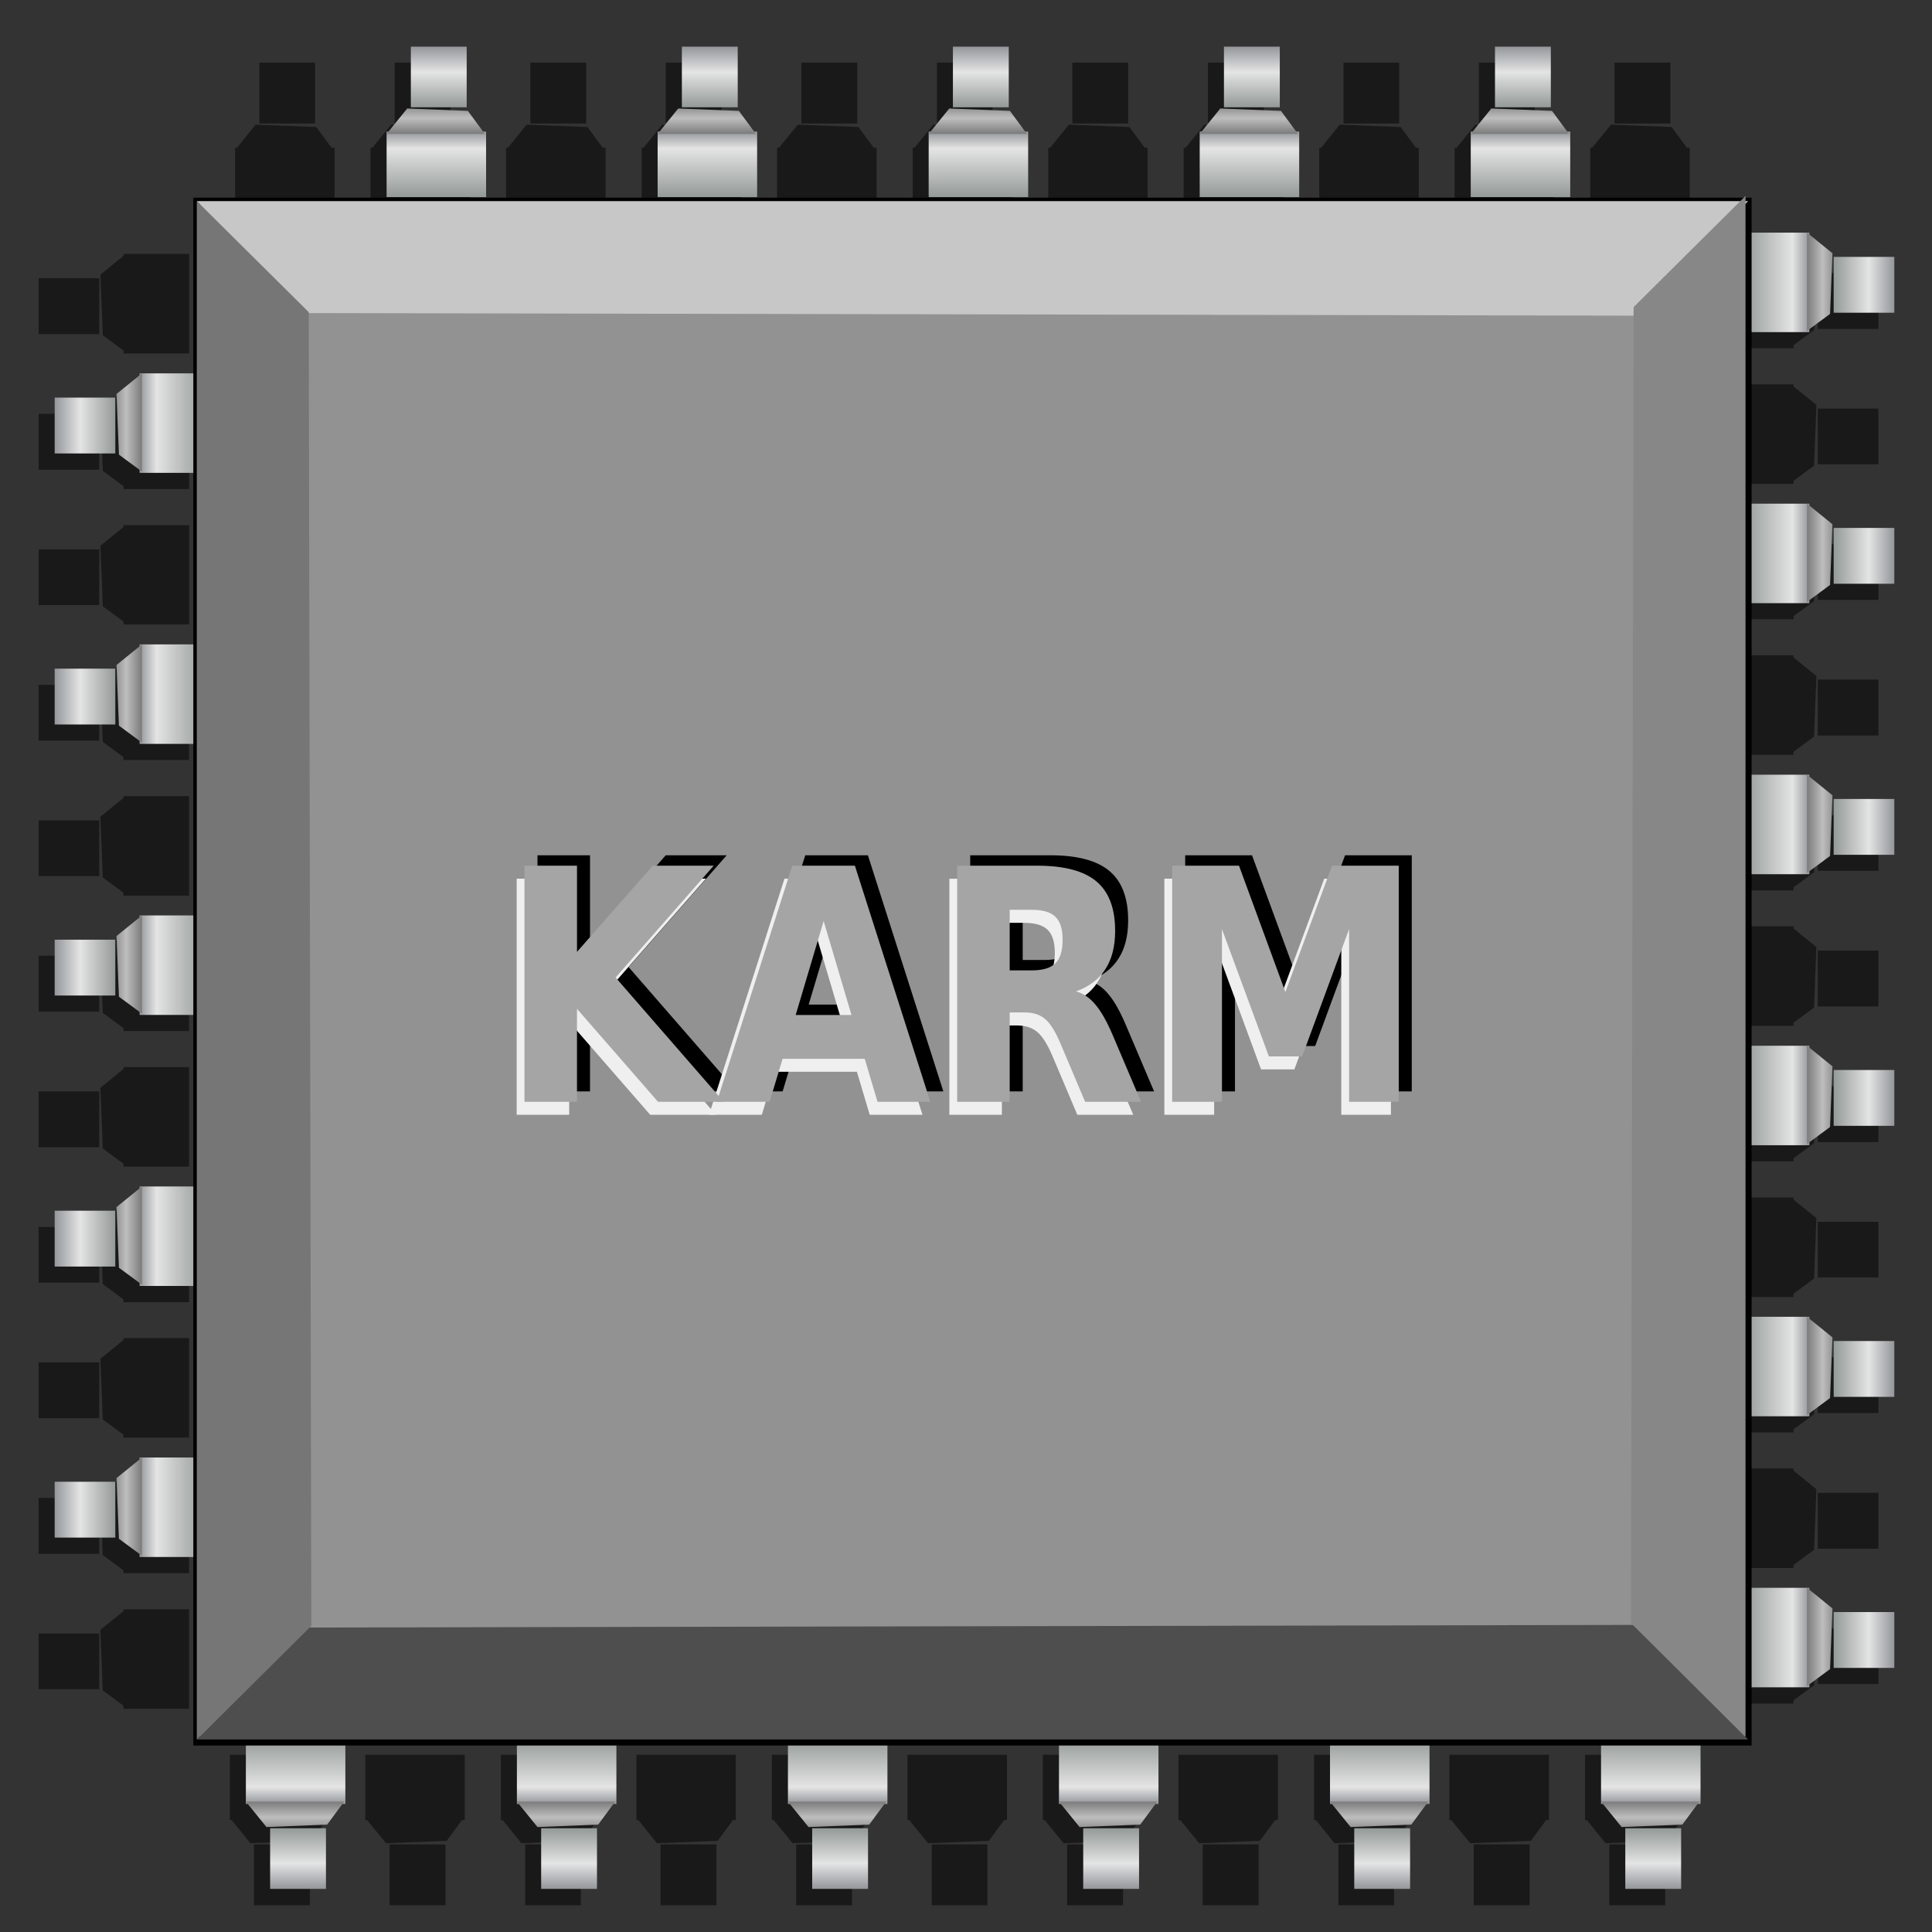 <?xml version="1.0" encoding="UTF-8" standalone="no"?>
<!-- Created with Inkscape (http://www.inkscape.org/) -->
<svg xmlns:dc="http://purl.org/dc/elements/1.1/" xmlns:cc="http://creativecommons.org/ns#" xmlns:rdf="http://www.w3.org/1999/02/22-rdf-syntax-ns#" xmlns:svg="http://www.w3.org/2000/svg" xmlns="http://www.w3.org/2000/svg" xmlns:xlink="http://www.w3.org/1999/xlink" xmlns:sodipodi="http://sodipodi.sourceforge.net/DTD/sodipodi-0.dtd" xmlns:inkscape="http://www.inkscape.org/namespaces/inkscape" id="svg2" inkscape:version="0.48.4 r9939" width="256" height="256" sodipodi:docname="ARM-Chip.jpg">
 <rect width="100%" height="100%" fill="#333333" stroke="none"/>
 <defs id="defs6">
  <linearGradient id="linearGradient3788">
   <stop id="stop3790" stop-color="#949a98" stop-opacity="1"/>
   <stop offset="0.581" id="stop3792" stop-color="#e4e4e4" stop-opacity="1"/>
   <stop id="stop3794" offset="1" stop-color="#94969a" stop-opacity="1"/>
  </linearGradient>
  <linearGradient id="linearGradient3770">
   <stop id="stop3772" stop-color="#7b7b7b" stop-opacity="1"/>
   <stop offset="1" id="stop3774" stop-color="#bebebe" stop-opacity="1"/>
  </linearGradient>
  <linearGradient id="linearGradient3757">
   <stop id="stop3759" stop-color="#949a98" stop-opacity="1"/>
   <stop id="stop3765" offset="0.741" stop-color="#e4e4e4" stop-opacity="1"/>
   <stop offset="1" id="stop3761" stop-color="#94969a" stop-opacity="1"/>
  </linearGradient>
  <linearGradient inkscape:collect="always" xlink:href="#linearGradient3757" id="linearGradient3763" x1="406.65" y1="142.83" x2="416.11" y2="142.83" gradientUnits="userSpaceOnUse"/>
  <linearGradient inkscape:collect="always" xlink:href="#linearGradient3770" id="linearGradient3776" x1="415.76" y1="142.74" x2="418.04" y2="142.74" gradientUnits="userSpaceOnUse" spreadMethod="reflect"/>
  <linearGradient inkscape:collect="always" xlink:href="#linearGradient3788" id="linearGradient3786" x1="419.61" y1="143.18" x2="428.37" y2="143.18" gradientUnits="userSpaceOnUse"/>
 </defs>
 <sodipodi:namedview pagecolor="#ffffff" bordercolor="#666666" borderopacity="1" objecttolerance="10" gridtolerance="10" guidetolerance="10" inkscape:pageopacity="0" inkscape:pageshadow="2" inkscape:window-width="1680" inkscape:window-height="1027" id="namedview4" showgrid="false" inkscape:zoom="2.34" inkscape:cx="266.87634" inkscape:cy="128" inkscape:window-x="-2" inkscape:window-y="-5" inkscape:window-maximized="1" inkscape:current-layer="svg2"/>
 <path d="m 34.367,8.299 0,8.062 7.375,0 0,-8.062 -7.375,0 z m 17.938,0 0,8.062 7.406,0 0,-8.062 -7.406,0 z m 17.969,0 0,8.062 7.406,0 0,-8.062 -7.406,0 z m 17.938,0 0,8.062 7.406,0 0,-8.062 -7.406,0 z m 17.969,0 0,8.062 7.406,0 0,-8.062 -7.406,0 z m 17.969,0 0,8.062 7.375,0 0,-8.062 -7.375,0 z m 17.938,0 0,8.062 7.406,0 0,-8.062 -7.406,0 z m 17.969,0 0,8.062 7.406,0 0,-8.062 -7.406,0 z m 17.969,0 0,8.062 7.375,0 0,-8.062 -7.375,0 z m 17.938,0 0,8.062 7.406,0 0,-8.062 -7.406,0 z m 17.969,0 0,8.062 7.406,0 0,-8.062 -7.406,0 z m -180.062,8.219 -2.469,3.062 -0.25,0 0,8.656 13.188,0 0,-8.656 -0.406,0 -2.031,-2.75 -8.031,-0.312 z m 17.969,0 -2.5,3.062 -0.25,0 0,8.656 13.188,0 0,-8.656 -0.375,0 -2.031,-2.75 -8.031,-0.312 z m 17.938,0 -2.469,3.062 -0.25,0 0,8.656 13.188,0 0,-8.656 -0.375,0 -2.031,-2.75 -8.062,-0.312 z m 17.969,0 -2.469,3.062 -0.25,0 0,8.656 13.156,0 0,-8.656 -0.375,0 -2.031,-2.75 -8.031,-0.312 z m 17.969,0 -2.5,3.062 -0.25,0 0,8.656 13.188,0 0,-8.656 -0.375,0 -2.031,-2.75 -8.031,-0.312 z m 17.938,0 -2.469,3.062 -0.25,0 0,8.656 13.188,0 0,-8.656 -0.375,0 -2.031,-2.75 -8.062,-0.312 z m 17.969,0 -2.469,3.062 -0.25,0 0,8.656 13.156,0 0,-8.656 -0.375,0 -2.031,-2.75 -8.031,-0.312 z m 17.969,0 -2.5,3.062 -0.25,0 0,8.656 13.188,0 0,-8.656 -0.375,0 -2.031,-2.75 -8.031,-0.312 z m 17.938,0 -2.469,3.062 -0.25,0 0,8.656 13.188,0 0,-8.656 -0.375,0 -2.031,-2.75 -8.062,-0.312 z m 17.969,0 -2.5,3.062 -0.25,0 0,8.656 13.188,0 0,-8.656 -0.375,0 -2.031,-2.75 -8.031,-0.312 z m 17.969,0 -2.5,3.062 -0.25,0 0,8.656 13.188,0 0,-8.656 -0.375,0 -2.031,-2.75 -8.031,-0.312 z m 15.5,16.438 0,13.188 8.688,0 0,-0.406 2.719,-2 0.312,-8.031 -3.031,-2.469 0,-0.281 -8.688,0 z m -212.594,0.688 0,0.25 -3.062,2.5 0.312,8.031 2.75,2.031 0,0.375 8.688,0 0,-13.188 -8.688,0 z m 224.5,2.531 0,7.406 8.031,0 0,-7.406 -8.031,0 z m -235.75,0.688 0,7.406 8.031,0 0,-7.406 -8.031,0 z m 223.844,14.062 0,13.188 8.688,0 0,-0.406 2.719,-2 0.312,-8.062 -3.031,-2.438 0,-0.281 -8.688,0 z m -212.594,0.688 0,0.25 -3.062,2.469 0.312,8.062 2.75,2.031 0,0.375 8.688,0 0,-13.188 -8.688,0 z m 224.5,2.531 0,7.375 8.031,0 0,-7.375 -8.031,0 z m -235.75,0.688 0,7.406 8.031,0 0,-7.406 -8.031,0 z m 223.844,14.062 0,13.156 8.688,0 0,-0.406 2.719,-2 0.312,-8.031 -3.031,-2.438 0,-0.281 -8.688,0 z m -212.594,0.688 0,0.25 -3.062,2.469 0.312,8.031 2.75,2.031 0,0.375 8.688,0 0,-13.156 -8.688,0 z m 224.5,2.5 0,7.406 8.031,0 0,-7.406 -8.031,0 z m -235.75,0.719 0,7.375 8.031,0 0,-7.375 -8.031,0 z M 228.961,86.83 l 0,13.188 8.688,0 0,-0.406 2.719,-2 0.312,-8.031 -3.031,-2.469 0,-0.281 -8.688,0 z m -212.594,0.688 0,0.25 -3.062,2.5 0.312,8.031 2.75,2.031 0,0.375 8.688,0 0,-13.188 -8.688,0 z m 224.5,2.531 0,7.406 8.031,0 0,-7.406 -8.031,0 z m -235.75,0.688 0,7.406 8.031,0 0,-7.406 -8.031,0 z M 228.961,104.799 l 0,13.188 8.688,0 0,-0.406 2.719,-2 0.312,-8.062 -3.031,-2.438 0,-0.281 -8.688,0 z m -212.594,0.688 0,0.25 -3.062,2.469 0.312,8.062 2.75,2.031 0,0.375 8.688,0 0,-13.188 -8.688,0 z m 224.5,2.531 0,7.375 8.031,0 0,-7.375 -8.031,0 z m -235.75,0.688 0,7.375 8.031,0 0,-7.375 -8.031,0 z M 228.961,122.737 l 0,13.188 8.688,0 0,-0.406 2.719,-2 0.312,-8.031 -3.031,-2.469 0,-0.281 -8.688,0 z m -212.594,0.719 0,0.25 -3.062,2.469 0.312,8.031 2.75,2.031 0,0.375 8.688,0 0,-13.156 -8.688,0 z m 224.5,2.5 0,7.406 8.031,0 0,-7.406 -8.031,0 z m -235.75,0.688 0,7.406 8.031,0 0,-7.406 -8.031,0 z M 228.961,140.705 l 0,13.188 8.688,0 0,-0.406 2.719,-2 0.312,-8.031 -3.031,-2.469 0,-0.281 -8.688,0 z m -212.594,0.688 0,0.25 -3.062,2.5 0.312,8.031 2.75,2.031 0,0.375 8.688,0 0,-13.188 -8.688,0 z m 224.5,2.531 0,7.406 8.031,0 0,-7.406 -8.031,0 z m -235.75,0.688 0,7.406 8.031,0 0,-7.406 -8.031,0 z m 223.844,14.062 0,13.188 8.688,0 0,-0.438 2.719,-2 0.312,-8.031 -3.031,-2.438 0,-0.281 -8.688,0 z m -212.594,0.688 0,0.25 -3.062,2.469 0.312,8.062 2.75,2.031 0,0.375 8.688,0 0,-13.188 -8.688,0 z m 224.5,2.531 0,7.375 8.031,0 0,-7.375 -8.031,0 z m -235.75,0.688 0,7.375 8.031,0 0,-7.375 -8.031,0 z M 228.961,176.612 l 0,13.188 8.688,0 0,-0.406 2.719,-2 0.312,-8.031 -3.031,-2.469 0,-0.281 -8.688,0 z m -212.594,0.688 0,0.25 -3.062,2.5 0.312,8.031 2.75,2.031 0,0.375 8.688,0 0,-13.188 -8.688,0 z m 224.5,2.531 0,7.406 8.031,0 0,-7.406 -8.031,0 z m -235.75,0.688 0,7.406 8.031,0 0,-7.406 -8.031,0 z M 228.961,194.58 l 0,13.188 8.688,0 0,-0.406 2.719,-2 0.312,-8.031 -3.031,-2.469 0,-0.281 -8.688,0 z m -212.594,0.688 0,0.25 -3.062,2.5 0.312,8.031 2.75,2.031 0,0.375 8.688,0 0,-13.188 -8.688,0 z m 224.5,2.531 0,7.406 8.031,0 0,-7.406 -8.031,0 z m -235.75,0.688 0,7.406 8.031,0 0,-7.406 -8.031,0 z m 223.844,14.062 0,13.188 8.688,0 0,-0.438 2.719,-2 0.312,-8.031 -3.031,-2.438 0,-0.281 -0.344,0 -8.344,0 z m -212.594,0.688 0,0.25 -3.062,2.469 0.312,8.031 2.75,2.031 0,0.406 8.688,0 0,-13.188 -8.688,0 z m 224.5,2.531 0,7.375 8.031,0 0,-7.375 -8.031,0 z m -235.75,0.688 0,7.375 8.031,0 0,-7.375 -8.031,0 z m 25.344,16.062 0,8.656 0.25,0 2.469,3.062 8.031,-0.312 2.031,-2.75 0.375,0 0,-8.656 -13.156,0 z m 17.938,0 0,8.656 0.25,0 2.5,3.062 8.031,-0.312 2.031,-2.75 0.375,0 0,-8.656 -13.188,0 z m 17.969,0 0,8.656 0.25,0 2.469,3.062 8.062,-0.312 2.031,-2.75 0.375,0 0,-8.656 -13.188,0 z m 17.969,0 0,8.656 0.25,0 2.469,3.062 8.031,-0.312 2.031,-2.75 0.375,0 0,-8.656 -13.156,0 z m 17.937,0 0,8.656 0.25,0 2.5,3.062 8.031,-0.312 2.031,-2.75 0.375,0 0,-8.656 -13.188,0 z m 17.969,0 0,8.656 0.25,0 2.469,3.062 8.062,-0.312 2.031,-2.75 0.375,0 0,-8.656 -13.188,0 z m 17.938,0 0,8.656 0.25,0 2.5,3.062 8.031,-0.312 2.031,-2.75 0.375,0 0,-8.656 -13.188,0 z m 17.969,0 0,8.656 0.25,0 2.5,3.062 8.031,-0.312 2.031,-2.75 0.375,0 0,-8.656 -13.188,0 z m 17.969,0 0,8.656 0.25,0 2.469,3.062 8.031,-0.312 2.031,-2.75 0.406,0 0,-8.656 -13.188,0 z m 17.938,0 0,8.656 0.25,0 2.5,3.062 8.031,-0.312 2.031,-2.75 0.375,0 0,-8.656 -13.188,0 z m 17.969,0 0,8.656 0.25,0 2.469,3.062 8.062,-0.312 2.031,-2.75 0.375,0 0,-8.656 -13.188,0 z m -176.375,11.875 0,8.062 7.406,0 0,-8.062 -7.406,0 z m 17.969,0 0,8.062 7.406,0 0,-8.062 -7.406,0 z m 17.969,0 0,8.062 7.375,0 0,-8.062 -7.375,0 z m 17.938,0 0,8.062 7.406,0 0,-8.062 -7.406,0 z m 17.969,0 0,8.062 7.406,0 0,-8.062 -7.406,0 z m 17.969,0 0,8.062 7.375,0 0,-8.062 -7.375,0 z m 17.938,0 0,8.062 7.406,0 0,-8.062 -7.406,0 z m 17.969,0 0,8.062 7.406,0 0,-8.062 -7.406,0 z m 17.969,0 0,8.062 7.375,0 0,-8.062 -7.375,0 z m 17.938,0 0,8.062 7.406,0 0,-8.062 -7.406,0 z m 17.969,0 0,8.062 7.406,0 0,-8.062 -7.406,0 z" id="rect4711" inkscape:connector-curvature="0" fill="#191919" stroke="none" fill-opacity="1"/>
 <g id="g4503" transform="matrix(0.918,0,0,0.918,-142.233,-21.912)">
  <g id="g3941">
   <g id="g3796" transform="translate(0,0.042)">
    <rect y="135.65" x="406.65" height="14.361" width="9.457" id="rect2987" fill="url(#linearGradient3763)" stroke="none" fill-opacity="1"/>
    <path sodipodi:nodetypes="ccccc" inkscape:connector-curvature="0" id="rect3767" d="m 415.762,135.648 3.678,2.977 -0.35,8.757 -3.328,2.452 z" fill="url(#linearGradient3776)" stroke="none" fill-opacity="1"/>
    <rect y="139.15" x="419.61" height="8.06" width="8.757" id="rect3778" fill="url(#linearGradient3786)" stroke="none" fill-opacity="1"/>
   </g>
   <g id="g3801" transform="translate(0,-19.519)">
    <rect id="rect3803" width="9.457" height="14.361" x="406.65" y="135.65" fill="url(#linearGradient3763)" stroke="none" fill-opacity="1"/>
    <path d="m 415.762,135.648 3.678,2.977 -0.35,8.757 -3.328,2.452 z" id="path3805" inkscape:connector-curvature="0" sodipodi:nodetypes="ccccc" fill="url(#linearGradient3776)" stroke="none" fill-opacity="1"/>
    <rect id="rect3807" width="8.757" height="8.06" x="419.61" y="139.15" fill="url(#linearGradient3786)" stroke="none" fill-opacity="1"/>
   </g>
   <g transform="translate(0,-39.08)" id="g3815">
    <rect y="135.65" x="406.65" height="14.361" width="9.457" id="rect3817" fill="url(#linearGradient3763)" stroke="none" fill-opacity="1"/>
    <path sodipodi:nodetypes="ccccc" inkscape:connector-curvature="0" id="path3819" d="m 415.762,135.648 3.678,2.977 -0.35,8.757 -3.328,2.452 z" fill="url(#linearGradient3776)" stroke="none" fill-opacity="1"/>
    <rect y="139.15" x="419.61" height="8.06" width="8.757" id="rect3821" fill="url(#linearGradient3786)" stroke="none" fill-opacity="1"/>
   </g>
   <g id="g3829" transform="translate(0,-58.64)">
    <rect id="rect3831" width="9.457" height="14.361" x="406.65" y="135.65" fill="url(#linearGradient3763)" stroke="none" fill-opacity="1"/>
    <path d="m 415.762,135.648 3.678,2.977 -0.35,8.757 -3.328,2.452 z" id="path3833" inkscape:connector-curvature="0" sodipodi:nodetypes="ccccc" fill="url(#linearGradient3776)" stroke="none" fill-opacity="1"/>
    <rect id="rect3835" width="8.757" height="8.06" x="419.61" y="139.15" fill="url(#linearGradient3786)" stroke="none" fill-opacity="1"/>
   </g>
   <g transform="translate(0,-78.201)" id="g3843">
    <rect y="135.65" x="406.65" height="14.361" width="9.457" id="rect3845" fill="url(#linearGradient3763)" stroke="none" fill-opacity="1"/>
    <path sodipodi:nodetypes="ccccc" inkscape:connector-curvature="0" id="path3847" d="m 415.762,135.648 3.678,2.977 -0.35,8.757 -3.328,2.452 z" fill="url(#linearGradient3776)" stroke="none" fill-opacity="1"/>
    <rect y="139.15" x="419.61" height="8.06" width="8.757" id="rect3849" fill="url(#linearGradient3786)" stroke="none" fill-opacity="1"/>
   </g>
   <g id="g3857" transform="translate(0,19.603)">
    <rect id="rect3859" width="9.457" height="14.361" x="406.65" y="135.65" fill="url(#linearGradient3763)" stroke="none" fill-opacity="1"/>
    <path d="m 415.762,135.648 3.678,2.977 -0.35,8.757 -3.328,2.452 z" id="path3861" inkscape:connector-curvature="0" sodipodi:nodetypes="ccccc" fill="url(#linearGradient3776)" stroke="none" fill-opacity="1"/>
    <rect id="rect3863" width="8.757" height="8.06" x="419.61" y="139.15" fill="url(#linearGradient3786)" stroke="none" fill-opacity="1"/>
   </g>
   <g transform="translate(0,39.163)" id="g3871">
    <rect y="135.65" x="406.65" height="14.361" width="9.457" id="rect3873" fill="url(#linearGradient3763)" stroke="none" fill-opacity="1"/>
    <path sodipodi:nodetypes="ccccc" inkscape:connector-curvature="0" id="path3875" d="m 415.762,135.648 3.678,2.977 -0.35,8.757 -3.328,2.452 z" fill="url(#linearGradient3776)" stroke="none" fill-opacity="1"/>
    <rect y="139.15" x="419.61" height="8.06" width="8.757" id="rect3877" fill="url(#linearGradient3786)" stroke="none" fill-opacity="1"/>
   </g>
   <g id="g3885" transform="translate(0,58.724)">
    <rect id="rect3887" width="9.457" height="14.361" x="406.65" y="135.65" fill="url(#linearGradient3763)" stroke="none" fill-opacity="1"/>
    <path d="m 415.762,135.648 3.678,2.977 -0.35,8.757 -3.328,2.452 z" id="path3889" inkscape:connector-curvature="0" sodipodi:nodetypes="ccccc" fill="url(#linearGradient3776)" stroke="none" fill-opacity="1"/>
    <rect id="rect3891" width="8.757" height="8.06" x="419.61" y="139.15" fill="url(#linearGradient3786)" stroke="none" fill-opacity="1"/>
   </g>
   <g transform="translate(0,78.285)" id="g3899">
    <rect y="135.65" x="406.65" height="14.361" width="9.457" id="rect3901" fill="url(#linearGradient3763)" stroke="none" fill-opacity="1"/>
    <path sodipodi:nodetypes="ccccc" inkscape:connector-curvature="0" id="path3903" d="m 415.762,135.648 3.678,2.977 -0.35,8.757 -3.328,2.452 z" fill="url(#linearGradient3776)" stroke="none" fill-opacity="1"/>
    <rect y="139.15" x="419.61" height="8.06" width="8.757" id="rect3905" fill="url(#linearGradient3786)" stroke="none" fill-opacity="1"/>
   </g>
   <g id="g3913" transform="translate(0,97.846)">
    <rect id="rect3915" width="9.457" height="14.361" x="406.65" y="135.65" fill="url(#linearGradient3763)" stroke="none" fill-opacity="1"/>
    <path d="m 415.762,135.648 3.678,2.977 -0.35,8.757 -3.328,2.452 z" id="path3917" inkscape:connector-curvature="0" sodipodi:nodetypes="ccccc" fill="url(#linearGradient3776)" stroke="none" fill-opacity="1"/>
    <rect id="rect3919" width="8.757" height="8.06" x="419.61" y="139.15" fill="url(#linearGradient3786)" stroke="none" fill-opacity="1"/>
   </g>
   <g transform="translate(0,117.406)" id="g3927">
    <rect y="135.65" x="406.65" height="14.361" width="9.457" id="rect3929" fill="url(#linearGradient3763)" stroke="none" fill-opacity="1"/>
    <path sodipodi:nodetypes="ccccc" inkscape:connector-curvature="0" id="path3931" d="m 415.762,135.648 3.678,2.977 -0.35,8.757 -3.328,2.452 z" fill="url(#linearGradient3776)" stroke="none" fill-opacity="1"/>
    <rect y="139.15" x="419.61" height="8.06" width="8.757" id="rect3933" fill="url(#linearGradient3786)" stroke="none" fill-opacity="1"/>
   </g>
  </g>
  <g transform="matrix(0,-1,1,0,133.73,458.967)" id="g3987">
   <g transform="translate(0,0.042)" id="g3989">
    <rect id="rect3991" width="9.457" height="14.361" x="406.65" y="135.65" fill="url(#linearGradient3763)" stroke="none" fill-opacity="1"/>
    <path d="m 415.762,135.648 3.678,2.977 -0.35,8.757 -3.328,2.452 z" id="path3993" inkscape:connector-curvature="0" sodipodi:nodetypes="ccccc" fill="url(#linearGradient3776)" stroke="none" fill-opacity="1"/>
    <rect id="rect3995" width="8.757" height="8.06" x="419.61" y="139.15" fill="url(#linearGradient3786)" stroke="none" fill-opacity="1"/>
   </g>
   <g transform="translate(0,-19.519)" id="g3997">
    <rect y="135.65" x="406.65" height="14.361" width="9.457" id="rect3999" fill="url(#linearGradient3763)" stroke="none" fill-opacity="1"/>
    <path sodipodi:nodetypes="ccccc" inkscape:connector-curvature="0" id="path4001" d="m 415.762,135.648 3.678,2.977 -0.35,8.757 -3.328,2.452 z" fill="url(#linearGradient3776)" stroke="none" fill-opacity="1"/>
    <rect y="139.15" x="419.61" height="8.06" width="8.757" id="rect4003" fill="url(#linearGradient3786)" stroke="none" fill-opacity="1"/>
   </g>
   <g id="g4005" transform="translate(0,-39.08)">
    <rect id="rect4007" width="9.457" height="14.361" x="406.65" y="135.65" fill="url(#linearGradient3763)" stroke="none" fill-opacity="1"/>
    <path d="m 415.762,135.648 3.678,2.977 -0.35,8.757 -3.328,2.452 z" id="path4009" inkscape:connector-curvature="0" sodipodi:nodetypes="ccccc" fill="url(#linearGradient3776)" stroke="none" fill-opacity="1"/>
    <rect id="rect4011" width="8.757" height="8.06" x="419.61" y="139.15" fill="url(#linearGradient3786)" stroke="none" fill-opacity="1"/>
   </g>
   <g transform="translate(0,-58.64)" id="g4013">
    <rect y="135.65" x="406.65" height="14.361" width="9.457" id="rect4015" fill="url(#linearGradient3763)" stroke="none" fill-opacity="1"/>
    <path sodipodi:nodetypes="ccccc" inkscape:connector-curvature="0" id="path4017" d="m 415.762,135.648 3.678,2.977 -0.35,8.757 -3.328,2.452 z" fill="url(#linearGradient3776)" stroke="none" fill-opacity="1"/>
    <rect y="139.15" x="419.61" height="8.06" width="8.757" id="rect4019" fill="url(#linearGradient3786)" stroke="none" fill-opacity="1"/>
   </g>
   <g id="g4021" transform="translate(0,-78.201)">
    <rect id="rect4023" width="9.457" height="14.361" x="406.65" y="135.65" fill="url(#linearGradient3763)" stroke="none" fill-opacity="1"/>
    <path d="m 415.762,135.648 3.678,2.977 -0.35,8.757 -3.328,2.452 z" id="path4025" inkscape:connector-curvature="0" sodipodi:nodetypes="ccccc" fill="url(#linearGradient3776)" stroke="none" fill-opacity="1"/>
    <rect id="rect4027" width="8.757" height="8.06" x="419.61" y="139.15" fill="url(#linearGradient3786)" stroke="none" fill-opacity="1"/>
   </g>
   <g transform="translate(0,19.603)" id="g4029">
    <rect y="135.65" x="406.65" height="14.361" width="9.457" id="rect4031" fill="url(#linearGradient3763)" stroke="none" fill-opacity="1"/>
    <path sodipodi:nodetypes="ccccc" inkscape:connector-curvature="0" id="path4033" d="m 415.762,135.648 3.678,2.977 -0.35,8.757 -3.328,2.452 z" fill="url(#linearGradient3776)" stroke="none" fill-opacity="1"/>
    <rect y="139.15" x="419.61" height="8.06" width="8.757" id="rect4035" fill="url(#linearGradient3786)" stroke="none" fill-opacity="1"/>
   </g>
   <g id="g4037" transform="translate(0,39.163)">
    <rect id="rect4039" width="9.457" height="14.361" x="406.65" y="135.65" fill="url(#linearGradient3763)" stroke="none" fill-opacity="1"/>
    <path d="m 415.762,135.648 3.678,2.977 -0.35,8.757 -3.328,2.452 z" id="path4041" inkscape:connector-curvature="0" sodipodi:nodetypes="ccccc" fill="url(#linearGradient3776)" stroke="none" fill-opacity="1"/>
    <rect id="rect4043" width="8.757" height="8.06" x="419.61" y="139.15" fill="url(#linearGradient3786)" stroke="none" fill-opacity="1"/>
   </g>
   <g transform="translate(0,58.724)" id="g4045">
    <rect y="135.65" x="406.65" height="14.361" width="9.457" id="rect4047" fill="url(#linearGradient3763)" stroke="none" fill-opacity="1"/>
    <path sodipodi:nodetypes="ccccc" inkscape:connector-curvature="0" id="path4049" d="m 415.762,135.648 3.678,2.977 -0.35,8.757 -3.328,2.452 z" fill="url(#linearGradient3776)" stroke="none" fill-opacity="1"/>
    <rect y="139.15" x="419.61" height="8.06" width="8.757" id="rect4051" fill="url(#linearGradient3786)" stroke="none" fill-opacity="1"/>
   </g>
   <g id="g4053" transform="translate(0,78.285)">
    <rect id="rect4055" width="9.457" height="14.361" x="406.65" y="135.65" fill="url(#linearGradient3763)" stroke="none" fill-opacity="1"/>
    <path d="m 415.762,135.648 3.678,2.977 -0.35,8.757 -3.328,2.452 z" id="path4057" inkscape:connector-curvature="0" sodipodi:nodetypes="ccccc" fill="url(#linearGradient3776)" stroke="none" fill-opacity="1"/>
    <rect id="rect4059" width="8.757" height="8.06" x="419.61" y="139.15" fill="url(#linearGradient3786)" stroke="none" fill-opacity="1"/>
   </g>
   <g transform="translate(0,97.846)" id="g4061">
    <rect y="135.65" x="406.65" height="14.361" width="9.457" id="rect4063" fill="url(#linearGradient3763)" stroke="none" fill-opacity="1"/>
    <path sodipodi:nodetypes="ccccc" inkscape:connector-curvature="0" id="path4065" d="m 415.762,135.648 3.678,2.977 -0.35,8.757 -3.328,2.452 z" fill="url(#linearGradient3776)" stroke="none" fill-opacity="1"/>
    <rect y="139.15" x="419.61" height="8.06" width="8.757" id="rect4067" fill="url(#linearGradient3786)" stroke="none" fill-opacity="1"/>
   </g>
   <g id="g4069" transform="translate(0,117.406)">
    <rect id="rect4071" width="9.457" height="14.361" x="406.65" y="135.65" fill="url(#linearGradient3763)" stroke="none" fill-opacity="1"/>
    <path d="m 415.762,135.648 3.678,2.977 -0.35,8.757 -3.328,2.452 z" id="path4073" inkscape:connector-curvature="0" sodipodi:nodetypes="ccccc" fill="url(#linearGradient3776)" stroke="none" fill-opacity="1"/>
    <rect id="rect4075" width="8.757" height="8.06" x="419.61" y="139.15" fill="url(#linearGradient3786)" stroke="none" fill-opacity="1"/>
   </g>
  </g>
  <g id="g4143" transform="matrix(0,1,1,0,132.978,-131.851)">
   <g id="g4145" transform="translate(0,0.042)">
    <rect y="135.65" x="406.65" height="14.361" width="9.457" id="rect4147" fill="url(#linearGradient3763)" stroke="none" fill-opacity="1"/>
    <path sodipodi:nodetypes="ccccc" inkscape:connector-curvature="0" id="path4149" d="m 415.762,135.648 3.678,2.977 -0.35,8.757 -3.328,2.452 z" fill="url(#linearGradient3776)" stroke="none" fill-opacity="1"/>
    <rect y="139.15" x="419.61" height="8.06" width="8.757" id="rect4151" fill="url(#linearGradient3786)" stroke="none" fill-opacity="1"/>
   </g>
   <g id="g4153" transform="translate(0,-19.519)">
    <rect id="rect4155" width="9.457" height="14.361" x="406.65" y="135.65" fill="url(#linearGradient3763)" stroke="none" fill-opacity="1"/>
    <path d="m 415.762,135.648 3.678,2.977 -0.35,8.757 -3.328,2.452 z" id="path4157" inkscape:connector-curvature="0" sodipodi:nodetypes="ccccc" fill="url(#linearGradient3776)" stroke="none" fill-opacity="1"/>
    <rect id="rect4159" width="8.757" height="8.06" x="419.61" y="139.15" fill="url(#linearGradient3786)" stroke="none" fill-opacity="1"/>
   </g>
   <g transform="translate(0,-39.08)" id="g4161">
    <rect y="135.65" x="406.65" height="14.361" width="9.457" id="rect4163" fill="url(#linearGradient3763)" stroke="none" fill-opacity="1"/>
    <path sodipodi:nodetypes="ccccc" inkscape:connector-curvature="0" id="path4165" d="m 415.762,135.648 3.678,2.977 -0.35,8.757 -3.328,2.452 z" fill="url(#linearGradient3776)" stroke="none" fill-opacity="1"/>
    <rect y="139.15" x="419.61" height="8.06" width="8.757" id="rect4167" fill="url(#linearGradient3786)" stroke="none" fill-opacity="1"/>
   </g>
   <g id="g4169" transform="translate(0,-58.64)">
    <rect id="rect4171" width="9.457" height="14.361" x="406.65" y="135.65" fill="url(#linearGradient3763)" stroke="none" fill-opacity="1"/>
    <path d="m 415.762,135.648 3.678,2.977 -0.35,8.757 -3.328,2.452 z" id="path4173" inkscape:connector-curvature="0" sodipodi:nodetypes="ccccc" fill="url(#linearGradient3776)" stroke="none" fill-opacity="1"/>
    <rect id="rect4175" width="8.757" height="8.06" x="419.61" y="139.15" fill="url(#linearGradient3786)" stroke="none" fill-opacity="1"/>
   </g>
   <g transform="translate(0,-78.201)" id="g4177">
    <rect y="135.65" x="406.65" height="14.361" width="9.457" id="rect4179" fill="url(#linearGradient3763)" stroke="none" fill-opacity="1"/>
    <path sodipodi:nodetypes="ccccc" inkscape:connector-curvature="0" id="path4181" d="m 415.762,135.648 3.678,2.977 -0.35,8.757 -3.328,2.452 z" fill="url(#linearGradient3776)" stroke="none" fill-opacity="1"/>
    <rect y="139.15" x="419.61" height="8.06" width="8.757" id="rect4183" fill="url(#linearGradient3786)" stroke="none" fill-opacity="1"/>
   </g>
   <g id="g4185" transform="translate(0,19.603)">
    <rect id="rect4187" width="9.457" height="14.361" x="406.65" y="135.65" fill="url(#linearGradient3763)" stroke="none" fill-opacity="1"/>
    <path d="m 415.762,135.648 3.678,2.977 -0.35,8.757 -3.328,2.452 z" id="path4189" inkscape:connector-curvature="0" sodipodi:nodetypes="ccccc" fill="url(#linearGradient3776)" stroke="none" fill-opacity="1"/>
    <rect id="rect4191" width="8.757" height="8.06" x="419.61" y="139.15" fill="url(#linearGradient3786)" stroke="none" fill-opacity="1"/>
   </g>
   <g transform="translate(0,39.163)" id="g4193">
    <rect y="135.65" x="406.65" height="14.361" width="9.457" id="rect4195" fill="url(#linearGradient3763)" stroke="none" fill-opacity="1"/>
    <path sodipodi:nodetypes="ccccc" inkscape:connector-curvature="0" id="path4197" d="m 415.762,135.648 3.678,2.977 -0.35,8.757 -3.328,2.452 z" fill="url(#linearGradient3776)" stroke="none" fill-opacity="1"/>
    <rect y="139.15" x="419.61" height="8.06" width="8.757" id="rect4199" fill="url(#linearGradient3786)" stroke="none" fill-opacity="1"/>
   </g>
   <g id="g4201" transform="translate(0,58.724)">
    <rect id="rect4203" width="9.457" height="14.361" x="406.65" y="135.65" fill="url(#linearGradient3763)" stroke="none" fill-opacity="1"/>
    <path d="m 415.762,135.648 3.678,2.977 -0.35,8.757 -3.328,2.452 z" id="path4205" inkscape:connector-curvature="0" sodipodi:nodetypes="ccccc" fill="url(#linearGradient3776)" stroke="none" fill-opacity="1"/>
    <rect id="rect4207" width="8.757" height="8.06" x="419.61" y="139.15" fill="url(#linearGradient3786)" stroke="none" fill-opacity="1"/>
   </g>
   <g transform="translate(0,78.285)" id="g4209">
    <rect y="135.65" x="406.65" height="14.361" width="9.457" id="rect4211" fill="url(#linearGradient3763)" stroke="none" fill-opacity="1"/>
    <path sodipodi:nodetypes="ccccc" inkscape:connector-curvature="0" id="path4213" d="m 415.762,135.648 3.678,2.977 -0.35,8.757 -3.328,2.452 z" fill="url(#linearGradient3776)" stroke="none" fill-opacity="1"/>
    <rect y="139.15" x="419.61" height="8.06" width="8.757" id="rect4215" fill="url(#linearGradient3786)" stroke="none" fill-opacity="1"/>
   </g>
   <g id="g4217" transform="translate(0,97.846)">
    <rect id="rect4219" width="9.457" height="14.361" x="406.65" y="135.65" fill="url(#linearGradient3763)" stroke="none" fill-opacity="1"/>
    <path d="m 415.762,135.648 3.678,2.977 -0.35,8.757 -3.328,2.452 z" id="path4221" inkscape:connector-curvature="0" sodipodi:nodetypes="ccccc" fill="url(#linearGradient3776)" stroke="none" fill-opacity="1"/>
    <rect id="rect4223" width="8.757" height="8.06" x="419.61" y="139.15" fill="url(#linearGradient3786)" stroke="none" fill-opacity="1"/>
   </g>
   <g transform="translate(0,117.406)" id="g4225">
    <rect y="135.65" x="406.65" height="14.361" width="9.457" id="rect4227" fill="url(#linearGradient3763)" stroke="none" fill-opacity="1"/>
    <path sodipodi:nodetypes="ccccc" inkscape:connector-curvature="0" id="path4229" d="m 415.762,135.648 3.678,2.977 -0.35,8.757 -3.328,2.452 z" fill="url(#linearGradient3776)" stroke="none" fill-opacity="1"/>
    <rect y="139.15" x="419.61" height="8.06" width="8.757" id="rect4231" fill="url(#linearGradient3786)" stroke="none" fill-opacity="1"/>
   </g>
  </g>
  <g transform="matrix(-1,0,0,1,591.194,0.751)" id="g4299">
   <g transform="translate(0,0.042)" id="g4301">
    <rect id="rect4303" width="9.457" height="14.361" x="406.65" y="135.65" fill="url(#linearGradient3763)" stroke="none" fill-opacity="1"/>
    <path d="m 415.762,135.648 3.678,2.977 -0.35,8.757 -3.328,2.452 z" id="path4305" inkscape:connector-curvature="0" sodipodi:nodetypes="ccccc" fill="url(#linearGradient3776)" stroke="none" fill-opacity="1"/>
    <rect id="rect4307" width="8.757" height="8.06" x="419.61" y="139.15" fill="url(#linearGradient3786)" stroke="none" fill-opacity="1"/>
   </g>
   <g transform="translate(0,-19.519)" id="g4309">
    <rect y="135.65" x="406.65" height="14.361" width="9.457" id="rect4311" fill="url(#linearGradient3763)" stroke="none" fill-opacity="1"/>
    <path sodipodi:nodetypes="ccccc" inkscape:connector-curvature="0" id="path4313" d="m 415.762,135.648 3.678,2.977 -0.35,8.757 -3.328,2.452 z" fill="url(#linearGradient3776)" stroke="none" fill-opacity="1"/>
    <rect y="139.15" x="419.61" height="8.06" width="8.757" id="rect4315" fill="url(#linearGradient3786)" stroke="none" fill-opacity="1"/>
   </g>
   <g id="g4317" transform="translate(0,-39.08)">
    <rect id="rect4319" width="9.457" height="14.361" x="406.65" y="135.65" fill="url(#linearGradient3763)" stroke="none" fill-opacity="1"/>
    <path d="m 415.762,135.648 3.678,2.977 -0.35,8.757 -3.328,2.452 z" id="path4321" inkscape:connector-curvature="0" sodipodi:nodetypes="ccccc" fill="url(#linearGradient3776)" stroke="none" fill-opacity="1"/>
    <rect id="rect4323" width="8.757" height="8.06" x="419.61" y="139.15" fill="url(#linearGradient3786)" stroke="none" fill-opacity="1"/>
   </g>
   <g transform="translate(0,-58.64)" id="g4325">
    <rect y="135.65" x="406.65" height="14.361" width="9.457" id="rect4327" fill="url(#linearGradient3763)" stroke="none" fill-opacity="1"/>
    <path sodipodi:nodetypes="ccccc" inkscape:connector-curvature="0" id="path4329" d="m 415.762,135.648 3.678,2.977 -0.35,8.757 -3.328,2.452 z" fill="url(#linearGradient3776)" stroke="none" fill-opacity="1"/>
    <rect y="139.15" x="419.61" height="8.06" width="8.757" id="rect4331" fill="url(#linearGradient3786)" stroke="none" fill-opacity="1"/>
   </g>
   <g id="g4333" transform="translate(0,-78.201)">
    <rect id="rect4335" width="9.457" height="14.361" x="406.65" y="135.65" fill="url(#linearGradient3763)" stroke="none" fill-opacity="1"/>
    <path d="m 415.762,135.648 3.678,2.977 -0.35,8.757 -3.328,2.452 z" id="path4337" inkscape:connector-curvature="0" sodipodi:nodetypes="ccccc" fill="url(#linearGradient3776)" stroke="none" fill-opacity="1"/>
    <rect id="rect4339" width="8.757" height="8.06" x="419.61" y="139.15" fill="url(#linearGradient3786)" stroke="none" fill-opacity="1"/>
   </g>
   <g transform="translate(0,19.603)" id="g4341">
    <rect y="135.65" x="406.65" height="14.361" width="9.457" id="rect4343" fill="url(#linearGradient3763)" stroke="none" fill-opacity="1"/>
    <path sodipodi:nodetypes="ccccc" inkscape:connector-curvature="0" id="path4345" d="m 415.762,135.648 3.678,2.977 -0.35,8.757 -3.328,2.452 z" fill="url(#linearGradient3776)" stroke="none" fill-opacity="1"/>
    <rect y="139.15" x="419.61" height="8.06" width="8.757" id="rect4347" fill="url(#linearGradient3786)" stroke="none" fill-opacity="1"/>
   </g>
   <g id="g4349" transform="translate(0,39.163)">
    <rect id="rect4351" width="9.457" height="14.361" x="406.65" y="135.65" fill="url(#linearGradient3763)" stroke="none" fill-opacity="1"/>
    <path d="m 415.762,135.648 3.678,2.977 -0.35,8.757 -3.328,2.452 z" id="path4353" inkscape:connector-curvature="0" sodipodi:nodetypes="ccccc" fill="url(#linearGradient3776)" stroke="none" fill-opacity="1"/>
    <rect id="rect4355" width="8.757" height="8.06" x="419.61" y="139.15" fill="url(#linearGradient3786)" stroke="none" fill-opacity="1"/>
   </g>
   <g transform="translate(0,58.724)" id="g4357">
    <rect y="135.65" x="406.65" height="14.361" width="9.457" id="rect4359" fill="url(#linearGradient3763)" stroke="none" fill-opacity="1"/>
    <path sodipodi:nodetypes="ccccc" inkscape:connector-curvature="0" id="path4361" d="m 415.762,135.648 3.678,2.977 -0.35,8.757 -3.328,2.452 z" fill="url(#linearGradient3776)" stroke="none" fill-opacity="1"/>
    <rect y="139.15" x="419.61" height="8.06" width="8.757" id="rect4363" fill="url(#linearGradient3786)" stroke="none" fill-opacity="1"/>
   </g>
   <g id="g4365" transform="translate(0,78.285)">
    <rect id="rect4367" width="9.457" height="14.361" x="406.65" y="135.65" fill="url(#linearGradient3763)" stroke="none" fill-opacity="1"/>
    <path d="m 415.762,135.648 3.678,2.977 -0.35,8.757 -3.328,2.452 z" id="path4369" inkscape:connector-curvature="0" sodipodi:nodetypes="ccccc" fill="url(#linearGradient3776)" stroke="none" fill-opacity="1"/>
    <rect id="rect4371" width="8.757" height="8.06" x="419.61" y="139.15" fill="url(#linearGradient3786)" stroke="none" fill-opacity="1"/>
   </g>
   <g transform="translate(0,97.846)" id="g4373">
    <rect y="135.65" x="406.65" height="14.361" width="9.457" id="rect4375" fill="url(#linearGradient3763)" stroke="none" fill-opacity="1"/>
    <path sodipodi:nodetypes="ccccc" inkscape:connector-curvature="0" id="path4377" d="m 415.762,135.648 3.678,2.977 -0.35,8.757 -3.328,2.452 z" fill="url(#linearGradient3776)" stroke="none" fill-opacity="1"/>
    <rect y="139.15" x="419.61" height="8.06" width="8.757" id="rect4379" fill="url(#linearGradient3786)" stroke="none" fill-opacity="1"/>
   </g>
   <g id="g4381" transform="translate(0,117.406)">
    <rect id="rect4383" width="9.457" height="14.361" x="406.65" y="135.65" fill="url(#linearGradient3763)" stroke="none" fill-opacity="1"/>
    <path d="m 415.762,135.648 3.678,2.977 -0.35,8.757 -3.328,2.452 z" id="path4385" inkscape:connector-curvature="0" sodipodi:nodetypes="ccccc" fill="url(#linearGradient3776)" stroke="none" fill-opacity="1"/>
    <rect id="rect4387" width="8.757" height="8.06" x="419.61" y="139.15" fill="url(#linearGradient3786)" stroke="none" fill-opacity="1"/>
   </g>
  </g>
  <path id="rect4455" d="m 183.344,52.902 223.92,0 0,222.417 -223.92,0 z" inkscape:connector-curvature="0" stroke-opacity="1" fill="#929292" stroke="#000000" fill-opacity="1"/>
  <path sodipodi:nodetypes="ccccc" inkscape:connector-curvature="0" d="m 183.344,52.902 223.92,0 -16.531,16.531 -191.234,-0.376 z" id="path4460" fill="#c7c7c7" stroke="none" fill-opacity="1"/>
  <path id="path4464" d="m 183.344,274.944 223.92,0 -16.531,-16.531 -191.234,0.376 z" inkscape:connector-curvature="0" sodipodi:nodetypes="ccccc" fill="#4e4e4e" stroke="none" fill-opacity="1"/>
  <path sodipodi:nodetypes="ccccc" inkscape:connector-curvature="0" d="m 183.344,52.902 0,222.041 16.531,-16.392 -0.376,-189.629 z" id="path4466" fill="#767676" stroke="none" fill-opacity="1"/>
  <path id="path4468" d="m 406.888,52.151 0,222.417 -16.531,-16.42 0.376,-189.95 z" inkscape:connector-curvature="0" sodipodi:nodetypes="ccccc" fill="#878787" stroke="none" fill-opacity="1"/>
  <g id="text4470" transform="scale(0.929,1.077)" fill="#000000" font-family="Sans" stroke="none" font-style="normal" word-spacing="0" line-height="125%" fill-opacity="1" font-weight="bold" letter-spacing="0" font-size="43.41">
   <path id="path4475" d="m 250.292,136.788 8.16,0 0,11.551 11.763,-11.551 9.474,0 -15.239,14.985 16.807,16.659 -10.216,0 -12.59,-12.462 0,12.462 -8.16,0 0,-31.644" inkscape:connector-curvature="0"/>
   <path id="path4477" d="m 303.152,162.667 -12.759,0 -2.013,5.765 -8.202,0 11.721,-31.644 9.728,0 11.721,31.644 -8.202,0 -1.992,-5.765 m -10.725,-5.871 8.669,0 -4.324,-12.59 -4.345,12.59" inkscape:connector-curvature="0"/>
   <path id="path4479" d="m 329.115,150.819 c 1.71,2e-5 2.932,-0.318 3.667,-0.954 0.749,-0.636 1.123,-1.681 1.123,-3.137 -2e-5,-1.441 -0.374,-2.473 -1.123,-3.094 -0.735,-0.622 -1.957,-0.933 -3.667,-0.933 l -3.434,0 0,8.118 3.434,0 m -3.434,5.638 0,11.975 -8.16,0 0,-31.644 12.462,0 c 4.168,3e-5 7.22,0.699 9.156,2.098 1.95,1.399 2.925,3.61 2.925,6.634 -3e-5,2.091 -0.509,3.808 -1.526,5.15 -1.003,1.342 -2.522,2.331 -4.557,2.967 1.116,0.254 2.112,0.834 2.988,1.738 0.89,0.89 1.787,2.247 2.692,4.069 l 4.43,8.987 -8.69,0 -3.857,-7.863 c -0.777,-1.583 -1.568,-2.663 -2.374,-3.243 -0.791,-0.579 -1.851,-0.869 -3.179,-0.869 l -2.31,0" inkscape:connector-curvature="0"/>
   <path id="path4481" d="m 350.925,136.788 10.385,0 7.206,16.935 7.249,-16.935 10.364,0 0,31.644 -7.715,0 0,-23.145 -7.291,17.062 -5.171,0 -7.291,-17.062 0,23.145 -7.736,0 0,-31.644" inkscape:connector-curvature="0"/>
  </g>
  <g id="g4493" transform="matrix(0.929,0,0,1.077,-3.006,3.381)" fill="#efefef" font-family="Sans" stroke="none" font-style="normal" word-spacing="0" line-height="125%" fill-opacity="1" font-weight="bold" letter-spacing="0" font-size="43.41">
   <path id="path4495" d="m 250.292,136.788 8.16,0 0,11.551 11.763,-11.551 9.474,0 -15.239,14.985 16.807,16.659 -10.216,0 -12.59,-12.462 0,12.462 -8.16,0 0,-31.644" inkscape:connector-curvature="0" fill="#efefef" fill-opacity="1"/>
   <path id="path4497" d="m 303.152,162.667 -12.759,0 -2.013,5.765 -8.202,0 11.721,-31.644 9.728,0 11.721,31.644 -8.202,0 -1.992,-5.765 m -10.725,-5.871 8.669,0 -4.324,-12.59 -4.345,12.59" inkscape:connector-curvature="0" fill="#efefef" fill-opacity="1"/>
   <path id="path4499" d="m 329.115,150.819 c 1.71,2e-5 2.932,-0.318 3.667,-0.954 0.749,-0.636 1.123,-1.681 1.123,-3.137 -2e-5,-1.441 -0.374,-2.473 -1.123,-3.094 -0.735,-0.622 -1.957,-0.933 -3.667,-0.933 l -3.434,0 0,8.118 3.434,0 m -3.434,5.638 0,11.975 -8.16,0 0,-31.644 12.462,0 c 4.168,3e-5 7.22,0.699 9.156,2.098 1.95,1.399 2.925,3.61 2.925,6.634 -3e-5,2.091 -0.509,3.808 -1.526,5.15 -1.003,1.342 -2.522,2.331 -4.557,2.967 1.116,0.254 2.112,0.834 2.988,1.738 0.89,0.89 1.787,2.247 2.692,4.069 l 4.43,8.987 -8.69,0 -3.857,-7.863 c -0.777,-1.583 -1.568,-2.663 -2.374,-3.243 -0.791,-0.579 -1.851,-0.869 -3.179,-0.869 l -2.31,0" inkscape:connector-curvature="0" fill="#efefef" fill-opacity="1"/>
   <path id="path4501" d="m 350.925,136.788 10.385,0 7.206,16.935 7.249,-16.935 10.364,0 0,31.644 -7.715,0 0,-23.145 -7.291,17.062 -5.171,0 -7.291,-17.062 0,23.145 -7.736,0 0,-31.644" inkscape:connector-curvature="0" fill="#efefef" fill-opacity="1"/>
  </g>
  <g transform="matrix(0.929,0,0,1.077,-1.879,1.503)" id="g4483" fill="#a5a5a5" font-family="Sans" stroke="none" font-style="normal" word-spacing="0" line-height="125%" fill-opacity="1" font-weight="bold" letter-spacing="0" font-size="43.41">
   <path inkscape:connector-curvature="0" d="m 250.292,136.788 8.16,0 0,11.551 11.763,-11.551 9.474,0 -15.239,14.985 16.807,16.659 -10.216,0 -12.59,-12.462 0,12.462 -8.16,0 0,-31.644" id="path4485" fill="#a5a5a5" fill-opacity="1"/>
   <path inkscape:connector-curvature="0" d="m 303.152,162.667 -12.759,0 -2.013,5.765 -8.202,0 11.721,-31.644 9.728,0 11.721,31.644 -8.202,0 -1.992,-5.765 m -10.725,-5.871 8.669,0 -4.324,-12.59 -4.345,12.59" id="path4487" fill="#a5a5a5" fill-opacity="1"/>
   <path inkscape:connector-curvature="0" d="m 329.115,150.819 c 1.71,2e-5 2.932,-0.318 3.667,-0.954 0.749,-0.636 1.123,-1.681 1.123,-3.137 -2e-5,-1.441 -0.374,-2.473 -1.123,-3.094 -0.735,-0.622 -1.957,-0.933 -3.667,-0.933 l -3.434,0 0,8.118 3.434,0 m -3.434,5.638 0,11.975 -8.16,0 0,-31.644 12.462,0 c 4.168,3e-5 7.22,0.699 9.156,2.098 1.95,1.399 2.925,3.61 2.925,6.634 -3e-5,2.091 -0.509,3.808 -1.526,5.15 -1.003,1.342 -2.522,2.331 -4.557,2.967 1.116,0.254 2.112,0.834 2.988,1.738 0.89,0.89 1.787,2.247 2.692,4.069 l 4.43,8.987 -8.69,0 -3.857,-7.863 c -0.777,-1.583 -1.568,-2.663 -2.374,-3.243 -0.791,-0.579 -1.851,-0.869 -3.179,-0.869 l -2.31,0" id="path4489" fill="#a5a5a5" fill-opacity="1"/>
   <path inkscape:connector-curvature="0" d="m 350.925,136.788 10.385,0 7.206,16.935 7.249,-16.935 10.364,0 0,31.644 -7.715,0 0,-23.145 -7.291,17.062 -5.171,0 -7.291,-17.062 0,23.145 -7.736,0 0,-31.644" id="path4491" fill="#a5a5a5" fill-opacity="1"/>
  </g>
 </g>
</svg>
